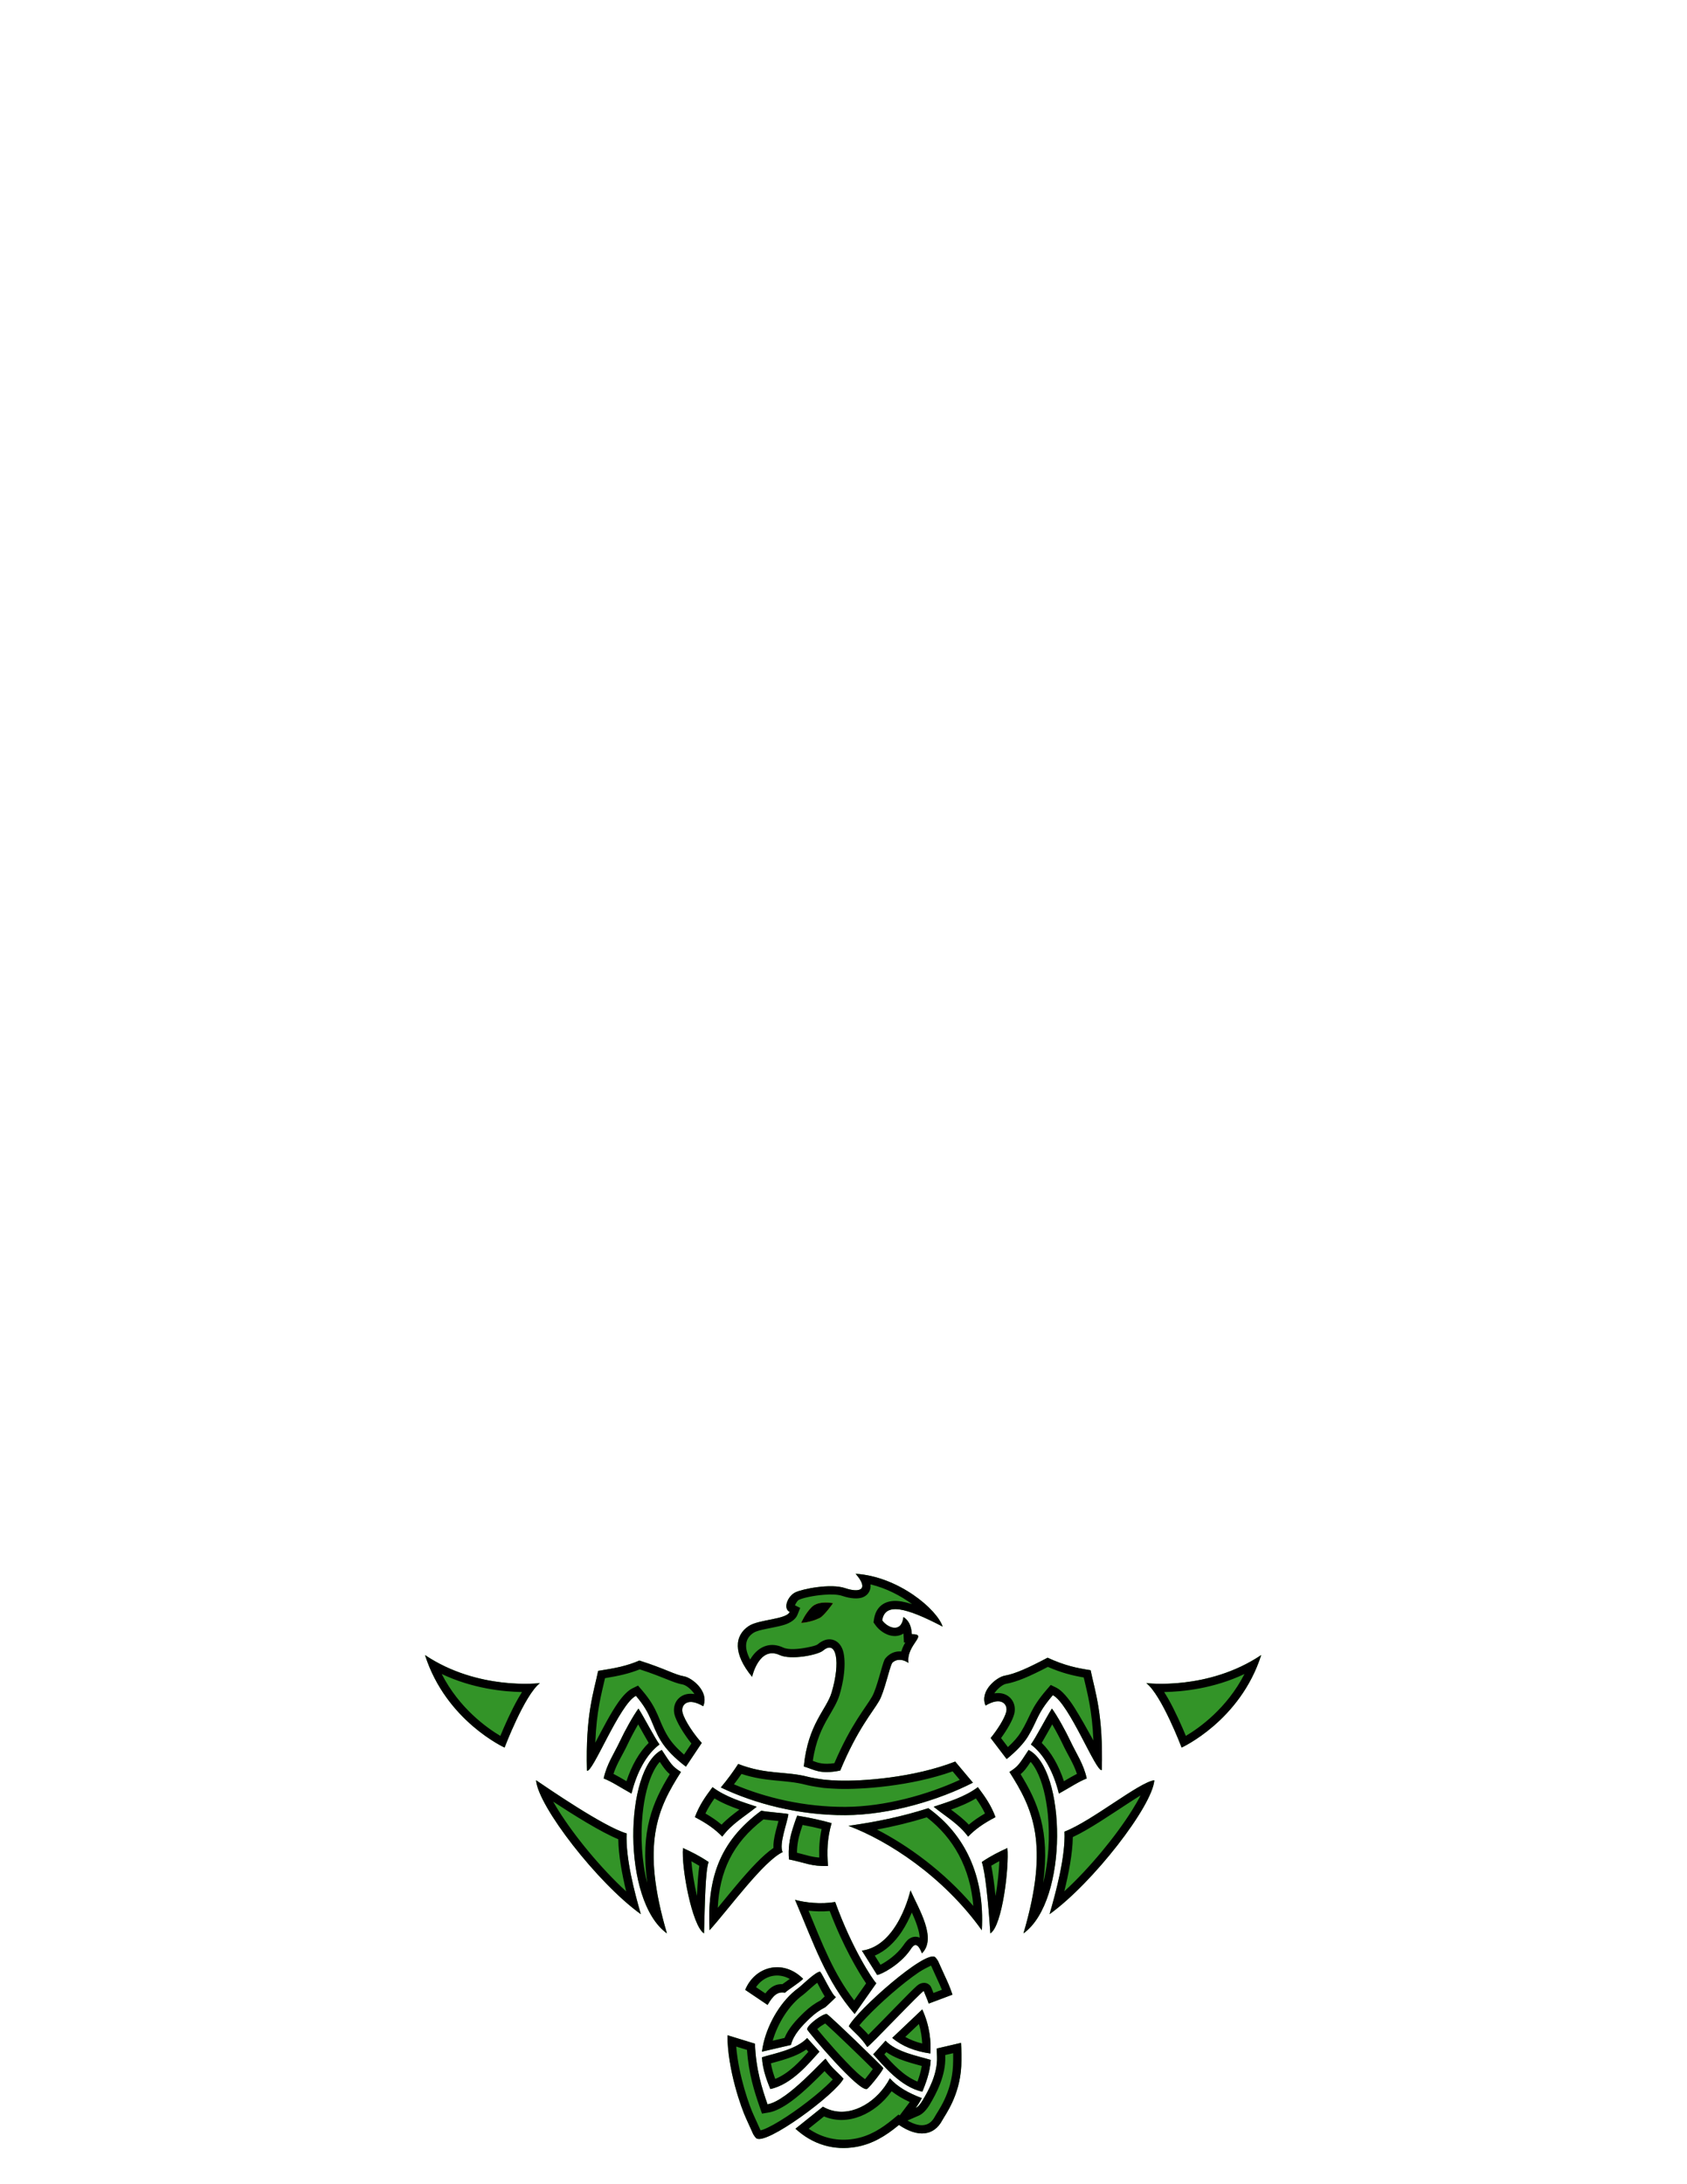 <?xml version="1.0" encoding="UTF-8" standalone="no"?>
<!DOCTYPE svg PUBLIC "-//W3C//DTD SVG 1.1//EN" "http://www.w3.org/Graphics/SVG/1.1/DTD/svg11.dtd">
<svg width="100%" height="100%" viewBox="0 0 2550 3300" version="1.1" xmlns="http://www.w3.org/2000/svg" xmlns:xlink="http://www.w3.org/1999/xlink" xml:space="preserve" xmlns:serif="http://www.serif.com/" style="fill-rule:evenodd;clip-rule:evenodd;stroke-linejoin:round;stroke-miterlimit:2;">
    <g transform="matrix(1.006,0,0,1.006,-7.25,12.799)">
        <g transform="matrix(0.994,0,0,0.994,7.208,-12.724)">
            <path d="M1384.14,3184.91C1388.15,3183.17 1391.7,3178.32 1394.46,3173.75C1403.6,3158.56 1417.36,3133.57 1416.38,3107.67C1416.28,3105.06 1416.14,3097.72 1415.97,3095.14L1452.7,3086.57C1453.38,3096.63 1453.56,3111.59 1453.05,3121.7C1450.79,3166.62 1428.67,3195.41 1424.3,3203.65C1411.9,3227.04 1387.62,3230.15 1358.88,3210.58C1358.4,3210.98 1357.91,3211.38 1357.42,3211.78C1338.74,3227.09 1318.98,3239.43 1293.99,3243.79C1260.84,3249.57 1228.54,3240.35 1202.45,3216.3L1243.97,3183.01C1276.46,3201.81 1315.04,3183.57 1337.21,3152.92C1340.31,3148.63 1342.94,3144.36 1345.13,3140.11C1356.29,3152.91 1373.16,3162.43 1393.41,3170.03C1390.78,3175.29 1387.66,3180.23 1384.14,3184.91ZM1141.18,3087.8C1142.65,3126.62 1151.73,3155.07 1160.2,3179.41C1191.09,3174.28 1247.25,3108.34 1248.1,3110.63C1257.46,3125.33 1266.08,3130.59 1275,3140.74C1263.64,3163.71 1156.65,3243.2 1142.88,3230.43C1141.69,3229.32 1139.07,3225.64 1138.59,3224.61C1135.03,3216.94 1131.75,3209.15 1128.14,3201.51C1120.56,3185.43 1099.69,3126.97 1099.6,3075.05L1141.18,3087.8ZM1406.91,3112.34C1405.97,3131.75 1398.5,3149.85 1394.26,3160.35C1361.44,3153.44 1334.91,3120.2 1319.99,3103.89L1338.6,3083.27C1354.96,3100.68 1387.15,3106.28 1406.91,3112.34ZM1220.1,3066.2C1219.57,3059.73 1244.7,3041.49 1249.89,3043.1C1253.16,3044.11 1334.77,3122.83 1335.12,3124.67C1335.6,3127.18 1316.25,3151.82 1311.03,3155.92C1300.65,3164.07 1220.31,3068.72 1220.1,3066.2ZM1151.78,3108.34C1152.72,3127.75 1160.19,3145.85 1164.43,3156.35C1197.25,3149.44 1223.78,3116.2 1238.7,3099.89L1220.09,3079.27C1203.73,3096.68 1171.54,3102.28 1151.78,3108.34ZM1348.73,3079.04L1394.1,3036.01C1405.81,3061.84 1407.45,3084.74 1406.4,3102.65C1382.7,3099.26 1363.34,3091.53 1348.73,3079.04ZM1151.78,3099.89L1195.55,3089.76C1199.57,3074.12 1211.58,3061.44 1224.88,3048.8C1231.45,3042.56 1239.17,3036.89 1247.32,3032.86C1248.32,3032.36 1263.61,3017.78 1263.56,3017.43C1258.01,3015.01 1243.56,2983.25 1239.71,2978.98C1232.63,2979.11 1212.1,2999.89 1206.68,3003.82C1181.3,3022.23 1161.83,3055.4 1154.42,3085.77C1153.16,3090.92 1152.29,3095.58 1151.78,3099.89ZM1403.84,3027.23C1402.16,3021.7 1398.1,3012.99 1396.46,3008.28C1395.57,3005.71 1311.71,3095.07 1310.87,3092.78C1301.5,3078.08 1291.97,3071.62 1283.05,3061.47C1294.4,3038.5 1400.01,2944.48 1413.78,2957.26C1414.97,2958.37 1417.59,2962.04 1418.07,2963.08C1421.63,2970.74 1424.91,2978.53 1428.52,2986.17C1430.83,2991.08 1436.4,3003.01 1439.73,3013.77L1403.84,3027.23ZM1262.47,2873.73C1287.75,2943.97 1319.44,2991.54 1324.63,2996.54L1291.91,3043C1248.55,2992.99 1230.2,2936.81 1201.78,2870.44C1216.63,2874.63 1240.59,2877.42 1262.47,2873.73ZM1126.47,3006.49C1141.08,2971 1183.49,2959.31 1214.03,2989.84C1207.77,2996.17 1192.53,3005.35 1186.52,3010.84C1175.84,3008.94 1169.24,3013.89 1160.28,3029.26L1126.47,3006.49ZM1376.26,2856.15C1376.26,2856.15 1357.81,2939.91 1302.84,2947.24L1325.89,2983.96C1331.69,2983.55 1359.73,2969.16 1375.5,2946.79C1378.93,2941.92 1385.13,2929.37 1393.61,2951.37C1416.37,2928.61 1389.38,2885.55 1376.26,2856.15ZM1029.33,2677.28C1015.53,2668.3 1015.05,2666.19 1000.37,2644.03C943.889,2672.37 939.426,2871.77 1008.14,2921.18C968.187,2785.67 994.352,2732.19 1029.33,2677.28ZM1525.89,2677.28C1539.69,2668.3 1540.17,2666.19 1554.85,2644.03C1611.33,2672.37 1615.8,2871.77 1547.08,2921.18C1587.03,2785.67 1560.87,2732.19 1525.89,2677.28ZM1484.06,2813.32C1489.07,2826.95 1493.93,2873.32 1497.04,2921.18C1515.17,2909.78 1525.55,2821.1 1522.82,2792.19C1510.4,2797.91 1498.76,2803.44 1484.06,2813.32ZM1071.16,2813.32C1066.15,2826.95 1065.55,2875.09 1064.2,2921.18C1046.07,2909.78 1029.67,2821.1 1032.4,2792.19C1044.82,2797.91 1056.46,2803.44 1071.16,2813.32ZM1183.04,2798.38C1177.18,2786.28 1190.19,2754.06 1191.76,2740.88C1185.31,2739.34 1157.13,2737.64 1150.87,2735.72C1086.66,2782.78 1068.76,2839.5 1072.54,2916.45C1102.2,2883.6 1153.87,2812.18 1183.04,2798.38ZM1282.53,2758.68C1325.14,2752.6 1361.82,2745.17 1403.32,2732.01C1458.49,2771.78 1488.85,2834.2 1484.13,2916.45C1425.65,2834.64 1341.92,2780.89 1282.53,2758.68ZM1744.91,2689.78C1741.97,2728.89 1652,2845.12 1586.53,2892.14C1596.09,2859.07 1610.71,2805.24 1609.08,2767.41C1650.04,2751.84 1722.17,2692.5 1744.91,2689.78ZM810.311,2689.78C813.253,2728.89 903.224,2845.12 968.691,2892.14C959.127,2859.07 945.572,2807.97 947.208,2770.14C912.929,2760.2 827.807,2701.58 810.311,2689.78ZM1192.61,2809.41C1191.37,2793.07 1193.11,2779.23 1198.26,2762.9C1200.36,2756.24 1202.51,2749.64 1205.13,2743.26C1227.99,2747.03 1243.25,2750.8 1257.05,2754.57C1250.37,2777.72 1249.76,2798.14 1251.66,2819.39C1225.42,2819.97 1218.97,2814.76 1192.61,2809.41ZM1463.43,2774.98C1448.65,2755.18 1430.71,2745.51 1411.32,2729.82C1432.41,2722.72 1457.6,2715.59 1478.16,2700.22C1489.5,2715.34 1497.91,2727.23 1504.82,2745.53C1486.53,2755.02 1473.99,2763.99 1463.43,2774.98ZM1091.79,2774.98C1106.57,2755.18 1124.51,2745.51 1143.9,2729.82C1122.81,2722.72 1097.62,2715.59 1077.06,2700.22C1065.72,2715.34 1057.31,2727.23 1050.4,2745.53C1068.69,2755.02 1081.23,2763.99 1091.79,2774.98ZM1115.9,2665.2C1158.68,2681.82 1187.84,2675.82 1221.32,2684.59C1223.76,2685.23 1231,2686.91 1246.22,2688.96C1253.28,2689.62 1260.33,2690.04 1267.3,2690.28C1303.46,2691.48 1381.02,2686.03 1443.9,2661.58L1470.68,2693.47C1420.01,2719.38 1345.78,2742.27 1277.89,2742.53C1207.68,2742.8 1141.03,2725.27 1089.6,2700.71C1099.55,2688.87 1108.2,2677.03 1115.9,2665.2ZM954.568,2709.95C962.601,2677.58 977.117,2650.47 996.903,2635.75C989.128,2624.94 973.871,2595.2 965.125,2581.45C956.977,2592.53 944.251,2615.58 937.032,2630.97C928.624,2648.91 916.874,2665.95 912.53,2687.13C925.176,2692.07 936.204,2699.76 954.568,2709.95ZM1600.65,2709.95C1592.62,2677.58 1578.1,2650.47 1558.32,2635.75C1566.09,2624.94 1581.35,2595.2 1590.1,2581.45C1598.24,2592.53 1610.97,2615.58 1618.19,2630.97C1626.6,2648.91 1638.35,2665.95 1642.69,2687.13C1630.04,2692.07 1619.02,2699.76 1600.65,2709.95ZM1215.03,2668.99C1221.43,2604.43 1249.28,2583.33 1257.06,2557.32C1270.89,2511.03 1264.49,2476.79 1244.25,2493.84C1236.07,2500.73 1195.47,2508.43 1178.63,2500.66C1147.27,2486.18 1136.88,2533.56 1136.88,2533.56C1107.78,2498.39 1110.08,2470.98 1132.05,2456.65C1147.45,2446.61 1189.04,2446.94 1193.68,2435.46C1183.02,2430.14 1190.92,2411.56 1202.02,2406.03C1212.74,2400.7 1255.77,2392.12 1277.43,2399.5C1299.09,2406.87 1314.6,2402.32 1293.4,2377.85C1358.15,2381.91 1416.52,2431.64 1424.91,2457.65C1368.94,2428.33 1337.65,2421.09 1333.55,2448.2C1341.22,2459.08 1362.57,2468.75 1365.64,2443.16C1372.99,2447.9 1377.65,2455.55 1378.32,2469.12C1404.23,2468.97 1369.43,2485.04 1373.24,2512.47C1358.31,2502.67 1349.24,2511.37 1348.4,2512.97C1344.04,2521.3 1336.91,2555.89 1329.01,2569.73C1319.22,2586.88 1296.15,2612.37 1270.11,2675.14C1239.15,2681.36 1231.33,2673.76 1215.03,2668.99ZM1036.85,2669.26C1019.83,2656.45 1006.82,2643.06 998.919,2630.09C984.139,2605.85 985.901,2590.93 961.273,2562.27C936.627,2574.35 895.478,2680.07 887.231,2675.29C884.953,2590.19 897.359,2557.65 904.17,2524.54C929.93,2520.52 947.327,2517.24 966.507,2508.91C1007.55,2522.02 1018.96,2530.1 1034.23,2532.84C1045.87,2534.93 1072.47,2555.61 1063,2577.97C1039.38,2563.81 1028.97,2575.8 1031.71,2587.33C1034.68,2599.84 1050.5,2622.35 1060.79,2633.38L1036.85,2669.26ZM1497.49,2626C1507.17,2614.12 1518.57,2596.76 1521.05,2586.33C1523.79,2574.8 1513.37,2562.81 1489.76,2576.97C1480.28,2554.61 1506.89,2533.93 1518.53,2531.84C1535.09,2528.87 1554.57,2519.92 1583.56,2504.64C1609.47,2516.58 1627.57,2520.26 1648.59,2523.54C1655.4,2556.65 1667.8,2589.19 1665.52,2674.29C1657.28,2679.07 1616.13,2573.35 1591.48,2561.27C1566.85,2589.93 1568.62,2599.4 1553.84,2623.65C1547.5,2634.04 1536.46,2645.81 1521.68,2657.8L1497.49,2626ZM1732.73,2543.01C1756.03,2561.01 1786.15,2640.42 1786.15,2640.42C1786.15,2640.42 1874.67,2600.21 1906.45,2500.64C1825.94,2554.66 1732.73,2543.01 1732.73,2543.01ZM816.153,2543.01C792.849,2561.01 762.729,2640.42 762.729,2640.42C762.729,2640.42 674.212,2600.21 642.434,2500.64C722.938,2554.66 816.153,2543.01 816.153,2543.01Z" style="fill:rgb(51,148,40);"/>
            <path d="M1384.14,3184.91C1388.15,3183.17 1391.7,3178.32 1394.46,3173.75C1403.6,3158.56 1417.36,3133.57 1416.38,3107.67C1416.28,3105.06 1416.14,3097.72 1415.97,3095.14L1452.7,3086.57C1453.38,3096.63 1453.56,3111.59 1453.05,3121.7C1450.79,3166.62 1428.67,3195.41 1424.3,3203.65C1411.9,3227.04 1387.62,3230.15 1358.88,3210.58C1358.4,3210.98 1357.91,3211.38 1357.42,3211.78C1338.74,3227.09 1318.98,3239.43 1293.99,3243.79C1260.84,3249.57 1228.54,3240.35 1202.45,3216.3L1243.97,3183.01C1276.46,3201.81 1315.04,3183.57 1337.21,3152.92C1340.31,3148.63 1342.94,3144.36 1345.13,3140.11C1356.29,3152.91 1373.16,3162.43 1393.41,3170.03C1390.78,3175.29 1387.66,3180.23 1384.14,3184.91ZM1360,3196.21L1358.14,3194.94L1350.89,3200.96C1350.43,3201.35 1349.96,3201.73 1349.5,3202.12C1332.49,3216.05 1314.6,3227.5 1291.84,3231.47C1267.22,3235.77 1243.15,3230.66 1222.4,3216.32C1222.4,3216.32 1245.57,3197.74 1245.57,3197.74C1281.85,3213.07 1323.16,3193.68 1347.34,3160.24C1347.48,3160.05 1347.62,3159.86 1347.75,3159.67C1355.61,3165.84 1364.85,3171.24 1375.19,3175.99C1374.85,3176.46 1374.5,3176.93 1374.15,3177.39L1360,3196.21ZM1141.18,3087.8C1142.65,3126.62 1151.73,3155.07 1160.2,3179.41C1191.09,3174.28 1247.25,3108.34 1248.1,3110.63C1257.46,3125.33 1266.08,3130.59 1275,3140.74C1263.64,3163.71 1156.65,3243.2 1142.88,3230.43C1141.69,3229.32 1139.07,3225.64 1138.59,3224.61C1135.03,3216.94 1131.75,3209.15 1128.14,3201.51C1120.56,3185.43 1099.69,3126.97 1099.6,3075.05L1141.18,3087.8ZM1129.16,3097.19C1131.62,3133.05 1140.25,3160.11 1148.39,3183.51L1151.85,3193.46L1162.25,3191.74C1172.08,3190.11 1184.28,3183.64 1196.59,3174.55C1215.35,3160.69 1234.95,3140.85 1246.43,3129.25C1250.62,3134.06 1254.71,3137.83 1258.82,3141.88C1256.09,3144.89 1252.52,3148.35 1248.43,3152.15C1227.9,3171.24 1194.34,3196.22 1169.29,3210.09C1163.56,3213.27 1158.32,3215.84 1153.84,3217.54C1152.51,3218.04 1150.93,3218.48 1149.68,3218.8C1146.2,3211.29 1142.98,3203.66 1139.45,3196.18C1133.01,3182.53 1116.58,3136.99 1112.85,3092.19L1129.16,3097.19ZM1371.74,3203.92L1389.12,3196.38C1395.13,3193.77 1401.04,3187.06 1405.17,3180.19C1415.25,3163.45 1429.95,3135.75 1428.87,3107.19C1428.85,3106.64 1428.82,3105.87 1428.8,3104.98C1428.8,3104.98 1440.8,3102.18 1440.8,3102.18C1440.91,3108.84 1440.84,3115.67 1440.57,3121.07C1438.44,3163.2 1417.35,3190.07 1413.25,3197.8C1410,3203.93 1405.73,3208.17 1400.3,3209.95C1392.21,3212.6 1382.56,3210.22 1371.74,3203.92ZM1406.91,3112.34C1405.97,3131.75 1398.5,3149.85 1394.26,3160.35C1361.44,3153.44 1334.91,3120.2 1319.99,3103.89L1338.6,3083.27C1354.96,3100.68 1387.15,3106.28 1406.91,3112.34ZM1220.1,3066.2C1219.57,3059.73 1244.7,3041.49 1249.89,3043.1C1253.16,3044.11 1334.77,3122.83 1335.12,3124.67C1335.6,3127.18 1316.25,3151.82 1311.03,3155.92C1300.65,3164.07 1220.31,3068.72 1220.1,3066.2ZM1151.78,3108.34C1152.72,3127.75 1160.19,3145.85 1164.43,3156.35C1197.25,3149.44 1223.78,3116.2 1238.7,3099.89L1220.09,3079.27C1203.73,3096.68 1171.54,3102.28 1151.78,3108.34ZM1393.37,3121.48C1391.93,3130.18 1389.35,3138.29 1386.85,3145.06C1366.13,3136.77 1348.97,3117.87 1336.76,3103.97C1336.76,3103.97 1339.8,3100.59 1339.8,3100.59C1345.67,3104.64 1352.32,3108.03 1359.33,3110.87C1370.62,3115.44 1382.84,3118.61 1393.37,3121.48L1393.37,3121.48ZM1247.38,3057.23C1262.41,3070.68 1303.21,3109.95 1319.36,3126.18C1316,3130.72 1311.22,3137.07 1307.59,3141.45C1304.27,3138.99 1299.37,3135.19 1295.38,3131.47C1274.71,3112.16 1246.79,3079.93 1235.38,3065.79C1236.06,3065.14 1236.77,3064.49 1237.42,3063.94C1240.2,3061.62 1244.45,3058.96 1247.38,3057.23ZM1165.32,3117.48C1175.85,3114.61 1188.07,3111.44 1199.36,3106.87C1206.37,3104.03 1213.02,3100.64 1218.89,3096.59C1218.89,3096.59 1221.93,3099.97 1221.93,3099.97C1209.71,3113.87 1192.56,3132.77 1171.84,3141.06C1169.34,3134.29 1166.76,3126.18 1165.32,3117.48L1165.32,3117.48ZM1348.73,3079.04L1394.1,3036.01C1405.81,3061.84 1407.45,3084.74 1406.4,3102.65C1382.7,3099.26 1363.34,3091.53 1348.73,3079.04ZM1151.78,3099.89L1195.55,3089.76C1199.57,3074.12 1211.58,3061.44 1224.88,3048.8C1231.45,3042.56 1239.17,3036.89 1247.32,3032.86C1248.32,3032.36 1263.61,3017.78 1263.56,3017.43C1258.01,3015.01 1243.56,2983.25 1239.71,2978.98C1232.63,2979.11 1212.1,2999.89 1206.68,3003.82C1181.3,3022.23 1161.83,3055.4 1154.42,3085.77C1153.16,3090.92 1152.29,3095.58 1151.78,3099.89ZM1403.84,3027.23C1402.16,3021.7 1398.1,3012.99 1396.46,3008.28C1395.57,3005.71 1311.71,3095.07 1310.87,3092.78C1301.5,3078.08 1291.97,3071.62 1283.05,3061.47C1294.4,3038.5 1400.01,2944.48 1413.78,2957.26C1414.97,2958.37 1417.59,2962.04 1418.07,2963.08C1421.63,2970.74 1424.91,2978.53 1428.52,2986.17C1430.83,2991.08 1436.4,3003.01 1439.73,3013.77L1403.84,3027.23ZM1368.39,3077.62L1389.03,3058.05C1392.18,3068.68 1393.6,3078.58 1394.02,3087.56C1384.51,3085.21 1375.94,3081.93 1368.39,3077.62L1368.39,3077.62ZM1235.36,2995.76C1238.51,3001.75 1242.47,3009.59 1246.03,3015.4L1246.65,3016.39L1240.35,3022.38C1231.62,3026.9 1223.34,3033.02 1216.27,3039.74C1203.33,3052.04 1191.84,3064.63 1185.93,3079.15L1168.02,3083.3C1175.63,3057.17 1192.4,3029.63 1214.02,3013.94C1217.06,3011.74 1224.68,3004.48 1232.19,2998.22C1233.13,2997.43 1234.24,2996.58 1235.36,2995.76ZM1407.41,2969.82C1410.72,2977.03 1413.83,2984.33 1417.21,2991.51C1418.6,2994.45 1421.25,3000.08 1423.79,3006.4L1411.03,3011.18C1409.93,3008.52 1408.91,3006.04 1408.27,3004.17C1406.95,3000.4 1404.44,2997.94 1400.96,2996.58C1399.81,2996.14 1393.17,2994.17 1386.16,3000.22C1376.03,3008.96 1332.69,3054.49 1312.68,3074.3C1308.08,3068.93 1303.49,3064.64 1298.99,3060.14C1301.83,3056.64 1305.62,3052.48 1310.01,3047.86C1330.42,3026.38 1363.73,2997 1388.62,2980.14C1395.06,2975.79 1403.25,2971.76 1407.41,2969.82ZM1262.47,2873.73C1287.75,2943.97 1319.44,2991.54 1324.63,2996.54L1291.91,3043C1248.55,2992.99 1230.2,2936.81 1201.78,2870.44C1216.63,2874.63 1240.59,2877.42 1262.47,2873.73ZM1126.47,3006.49C1141.08,2971 1183.49,2959.31 1214.03,2989.84C1207.77,2996.17 1192.53,3005.35 1186.52,3010.84C1175.84,3008.94 1169.24,3013.89 1160.28,3029.26L1126.47,3006.49ZM1254.18,2887.37C1274.28,2940.47 1297.55,2979.72 1309.22,2996.71C1309.22,2996.71 1291.16,3022.35 1291.16,3022.35C1260.11,2982.04 1243.2,2937.53 1222.25,2886.91C1232.26,2888 1243.27,2888.32 1254.18,2887.37ZM1142.79,3002.41C1148.8,2993.63 1157.38,2987.71 1166.94,2985.62C1175.63,2983.73 1184.99,2985.08 1193.84,2990.01C1190.01,2992.72 1186.01,2995.45 1182.75,2997.87C1173.15,2997.54 1165.17,3001.27 1156.86,3011.89L1142.79,3002.41ZM1376.26,2856.15C1376.26,2856.15 1357.81,2939.91 1302.84,2947.24L1325.89,2983.96C1331.69,2983.55 1359.73,2969.16 1375.5,2946.79C1378.93,2941.92 1385.13,2929.37 1393.61,2951.37C1416.37,2928.61 1389.38,2885.55 1376.26,2856.15ZM1331,2968.58L1322.31,2954.75C1339.31,2947.55 1352.73,2934.05 1362.82,2918.96C1369.33,2909.22 1374.44,2898.89 1378.32,2889.6L1378.32,2889.6C1381.42,2896.37 1384.31,2903.28 1386.49,2910.07C1388.44,2916.15 1390.03,2922.12 1390.17,2927.59C1388.88,2927.03 1387.69,2926.7 1386.65,2926.53C1382.23,2925.78 1378.01,2926.79 1374.2,2929.4C1370.66,2931.82 1367.43,2936.55 1365.29,2939.59C1355.7,2953.18 1340.93,2963.38 1331,2968.58ZM1525.89,2677.28C1539.69,2668.3 1540.17,2666.19 1554.85,2644.03C1611.33,2672.37 1615.8,2871.77 1547.08,2921.18C1587.03,2785.67 1560.87,2732.19 1525.89,2677.28ZM1029.33,2677.28C1015.53,2668.3 1015.05,2666.19 1000.37,2644.03C943.889,2672.37 939.426,2871.77 1008.14,2921.18C968.187,2785.67 994.352,2732.19 1029.33,2677.28ZM1071.16,2813.32C1066.15,2826.95 1065.55,2875.09 1064.2,2921.18C1046.07,2909.78 1029.67,2821.1 1032.4,2792.19C1044.82,2797.91 1056.46,2803.44 1071.16,2813.32ZM1484.06,2813.32C1489.07,2826.95 1493.93,2873.32 1497.04,2921.18C1515.17,2909.78 1525.55,2821.1 1522.82,2792.19C1510.4,2797.91 1498.76,2803.44 1484.06,2813.32ZM1282.53,2758.68C1325.14,2752.6 1361.82,2745.17 1403.32,2732.01C1458.49,2771.78 1488.85,2834.2 1484.13,2916.45C1425.65,2834.64 1341.92,2780.89 1282.53,2758.68ZM1183.04,2798.38C1177.18,2786.28 1190.19,2754.06 1191.76,2740.88C1185.31,2739.34 1157.13,2737.64 1150.87,2735.72C1086.66,2782.78 1068.76,2839.5 1072.54,2916.45C1102.2,2883.6 1153.87,2812.18 1183.04,2798.38ZM1744.91,2689.78C1741.97,2728.89 1652,2845.12 1586.53,2892.14C1596.09,2859.07 1610.71,2805.24 1609.08,2767.41C1650.04,2751.84 1722.17,2692.5 1744.91,2689.78ZM810.311,2689.78C813.253,2728.89 903.224,2845.12 968.691,2892.14C959.127,2859.07 945.572,2807.97 947.208,2770.14C912.929,2760.2 827.807,2701.58 810.311,2689.78ZM1169.16,2792.08C1161.24,2797.49 1152.29,2805.45 1142.96,2815.04C1124.08,2834.43 1103.03,2860.63 1084.95,2882.57C1087.76,2828.22 1106.47,2785.41 1154.09,2748.93C1160.41,2749.79 1169.33,2750.62 1176.72,2751.4C1174.27,2760.63 1170.91,2771.95 1169.65,2781.47C1169.15,2785.24 1168.99,2788.82 1169.16,2792.08ZM1325.71,2764.3C1350.85,2759.6 1375.07,2753.8 1400.96,2745.84C1441.55,2777.11 1466.56,2822.27 1471.29,2879.76C1426.56,2827.33 1372.67,2788.48 1325.71,2764.3L1325.71,2764.3ZM1504.86,2864.64C1508.06,2846.6 1510.06,2827.17 1510.62,2811.99C1506.71,2814.05 1502.69,2816.31 1498.43,2818.93C1500.68,2829.67 1502.89,2845.8 1504.86,2864.64ZM1053.55,2864.51C1054.35,2846 1055.43,2829.89 1057.11,2819.13L1057.11,2819.13C1052.91,2816.54 1048.95,2814.29 1045.1,2812.25C1046.28,2827.38 1049.35,2846.64 1053.55,2864.51ZM836.185,2722.09C866.353,2741.86 908.512,2768.27 934.596,2778.9C934.949,2803.47 940.32,2832.08 946.539,2857.76C908.653,2823.08 868.387,2774.18 844.046,2735.22C841.202,2730.67 838.565,2726.28 836.184,2722.09L836.185,2722.09ZM1724.13,2712.64C1720.66,2719.51 1716.24,2727.11 1711.17,2735.22C1686.86,2774.14 1646.65,2822.98 1608.8,2857.64C1615.41,2830.91 1621.31,2800.72 1621.68,2775.64C1646.25,2764.3 1678.64,2741.91 1705.86,2724.29C1712.41,2720.06 1718.56,2716.05 1724.13,2712.64ZM1012.47,2680.64C986.857,2722.33 967.688,2765.91 978.361,2844.86C970.04,2812.38 967.942,2774.65 971.352,2740.85C973.926,2715.33 979.595,2692.05 988.407,2675.26C991.103,2670.12 994.033,2665.62 997.298,2662.03C1003.79,2671.74 1007.19,2676.26 1012.47,2680.64ZM1576.86,2844.86C1587.53,2765.91 1568.36,2722.33 1542.75,2680.64C1548.03,2676.26 1551.43,2671.74 1557.92,2662.03C1561.19,2665.62 1564.12,2670.12 1566.81,2675.26C1575.62,2692.05 1581.29,2715.33 1583.87,2740.85C1587.28,2774.65 1585.18,2812.38 1576.86,2844.86ZM1192.61,2809.41C1191.37,2793.07 1193.11,2779.23 1198.26,2762.9C1200.36,2756.24 1202.51,2749.64 1205.13,2743.26C1227.99,2747.03 1243.25,2750.8 1257.05,2754.57C1250.37,2777.72 1249.76,2798.14 1251.66,2819.39C1225.42,2819.97 1218.97,2814.76 1192.61,2809.41ZM1204.73,2799.32C1204.78,2788.36 1206.54,2778.2 1210.18,2766.66C1211.16,2763.54 1212.16,2760.43 1213.21,2757.35C1224.46,2759.41 1233.68,2761.47 1241.93,2763.53C1238.77,2778.45 1237.87,2792.5 1238.34,2806.58C1225.84,2805.59 1218.25,2802.61 1204.73,2799.32L1204.73,2799.32ZM1463.43,2774.98C1448.65,2755.18 1430.71,2745.51 1411.32,2729.82C1432.41,2722.72 1457.6,2715.59 1478.16,2700.22C1489.5,2715.34 1497.91,2727.23 1504.82,2745.53C1486.53,2755.02 1473.99,2763.99 1463.43,2774.98ZM1091.79,2774.98C1106.57,2755.18 1124.51,2745.51 1143.9,2729.82C1122.81,2722.72 1097.62,2715.59 1077.06,2700.22C1065.72,2715.34 1057.31,2727.23 1050.4,2745.53C1068.69,2755.02 1081.23,2763.99 1091.79,2774.98ZM1090.75,2756.88C1083.78,2750.98 1075.86,2745.49 1066.32,2739.99C1070.29,2731.64 1074.8,2724.59 1080.05,2717.24C1092.09,2724.45 1105.05,2729.7 1117.64,2734.15C1108.08,2741.28 1099.06,2748.16 1090.75,2756.88ZM1464.47,2756.88C1456.16,2748.16 1447.14,2741.28 1437.58,2734.15C1450.17,2729.7 1463.13,2724.45 1475.17,2717.24C1480.42,2724.59 1484.93,2731.64 1488.9,2739.99C1479.36,2745.49 1471.44,2750.98 1464.47,2756.88ZM1115.9,2665.2C1158.68,2681.82 1187.84,2675.82 1221.32,2684.59C1223.76,2685.23 1231,2686.91 1246.22,2688.96C1253.28,2689.62 1260.33,2690.04 1267.3,2690.28C1303.46,2691.48 1381.02,2686.03 1443.9,2661.58L1470.68,2693.47C1420.01,2719.38 1345.78,2742.27 1277.89,2742.53C1207.68,2742.8 1141.03,2725.27 1089.6,2700.71C1099.55,2688.87 1108.2,2677.03 1115.9,2665.2ZM1120.87,2680.26C1159.16,2692.89 1186.77,2688.46 1218.16,2696.68C1220.74,2697.36 1228.41,2699.17 1244.55,2701.35L1244.81,2701.39C1252.37,2702.09 1259.67,2702.53 1266.88,2702.77C1302.46,2703.95 1377,2698.84 1440,2676.37C1440,2676.37 1450.79,2689.23 1450.79,2689.23C1402.53,2711.42 1337.66,2729.8 1277.84,2730.03C1216.07,2730.27 1157.13,2716.32 1109.44,2695.96C1113.47,2690.73 1117.26,2685.49 1120.87,2680.26ZM954.568,2709.95C962.601,2677.58 977.117,2650.47 996.903,2635.75C989.128,2624.94 973.871,2595.2 965.125,2581.45C956.977,2592.53 944.251,2615.58 937.032,2630.97C928.624,2648.91 916.874,2665.95 912.53,2687.13C925.176,2692.07 936.204,2699.76 954.568,2709.95ZM1600.65,2709.95C1592.62,2677.58 1578.1,2650.47 1558.32,2635.75C1566.09,2624.94 1581.35,2595.2 1590.1,2581.45C1598.24,2592.53 1610.97,2615.58 1618.19,2630.97C1626.6,2648.91 1638.35,2665.95 1642.69,2687.13C1630.04,2692.07 1619.02,2699.76 1600.65,2709.95ZM946.966,2691.21C939.601,2686.92 933.369,2683.22 927.315,2680.14C932.527,2664.22 941.641,2650.59 948.349,2636.28C952.566,2627.29 958.731,2615.56 964.668,2605.37C969.988,2614.81 975.74,2625.26 980.559,2633.35C966.277,2647.34 954.803,2667.48 946.966,2691.21L946.966,2691.21ZM1608.25,2691.21C1600.42,2667.48 1588.94,2647.34 1574.66,2633.35C1579.48,2625.26 1585.23,2614.81 1590.55,2605.37C1596.49,2615.56 1602.65,2627.29 1606.87,2636.28C1613.58,2650.59 1622.69,2664.22 1627.9,2680.13C1621.85,2683.22 1615.62,2686.92 1608.25,2691.21L1608.25,2691.21ZM1215.03,2668.99C1221.43,2604.43 1249.28,2583.33 1257.06,2557.32C1270.89,2511.03 1264.49,2476.79 1244.25,2493.84C1236.07,2500.73 1195.47,2508.43 1178.63,2500.66C1147.27,2486.18 1136.88,2533.56 1136.88,2533.56C1107.78,2498.39 1110.08,2470.98 1132.05,2456.65C1147.45,2446.61 1189.04,2446.94 1193.68,2435.46C1183.02,2430.14 1190.92,2411.56 1202.02,2406.03C1212.74,2400.7 1255.77,2392.12 1277.43,2399.5C1299.09,2406.87 1314.6,2402.32 1293.4,2377.85C1358.15,2381.91 1416.52,2431.64 1424.91,2457.65C1368.94,2428.33 1337.65,2421.09 1333.55,2448.2C1341.22,2459.08 1362.57,2468.75 1365.64,2443.16C1372.99,2447.9 1377.65,2455.55 1378.32,2469.12C1404.23,2468.97 1369.43,2485.04 1373.24,2512.47C1358.31,2502.67 1349.24,2511.37 1348.4,2512.97C1344.04,2521.3 1336.91,2555.89 1329.01,2569.73C1319.22,2586.88 1296.15,2612.37 1270.11,2675.14C1239.15,2681.36 1231.33,2673.76 1215.03,2668.99ZM1036.85,2669.26C1019.83,2656.45 1006.82,2643.06 998.919,2630.09C984.139,2605.85 985.901,2590.93 961.273,2562.27C936.627,2574.35 895.478,2680.07 887.231,2675.29C884.953,2590.19 897.359,2557.65 904.17,2524.54C929.93,2520.52 947.327,2517.24 966.507,2508.91C1007.55,2522.02 1018.96,2530.1 1034.23,2532.84C1045.87,2534.93 1072.47,2555.61 1063,2577.97C1039.38,2563.81 1028.97,2575.8 1031.71,2587.33C1034.68,2599.84 1050.5,2622.35 1060.79,2633.38L1036.85,2669.26ZM1497.49,2626C1507.17,2614.12 1518.57,2596.76 1521.05,2586.33C1523.79,2574.8 1513.37,2562.81 1489.76,2576.97C1480.28,2554.61 1506.89,2533.93 1518.53,2531.84C1535.09,2528.87 1554.57,2519.92 1583.56,2504.64C1609.47,2516.58 1627.57,2520.26 1648.59,2523.54C1655.4,2556.65 1667.8,2589.19 1665.52,2674.29C1657.28,2679.07 1616.13,2573.35 1591.48,2561.27C1566.85,2589.93 1568.62,2599.4 1553.84,2623.65C1547.5,2634.04 1536.46,2645.81 1521.68,2657.8L1497.49,2626ZM1315.88,2393.87C1339.63,2399.56 1361.47,2411.01 1378.65,2423.67C1367.3,2420.06 1357.91,2418.44 1350.58,2418.89C1342.18,2419.42 1335.64,2422.23 1330.73,2426.81C1325.95,2431.27 1322.51,2437.6 1321.19,2446.32L1320.43,2451.3L1323.33,2455.4C1327.33,2461.06 1333.87,2466.51 1340.84,2469.42C1346.57,2471.82 1352.57,2472.53 1357.97,2471.32C1360.59,2470.73 1363.24,2469.72 1365.73,2468.11C1365.77,2468.64 1365.81,2469.18 1365.83,2469.73L1366.42,2481.68L1368.44,2481.67C1367.76,2482.82 1367.09,2484.01 1366.45,2485.25C1364.85,2488.35 1363.43,2491.68 1362.38,2495.24C1347.24,2493.83 1338.41,2505.11 1337.33,2507.18C1333,2515.45 1326,2549.8 1318.16,2563.54C1308.58,2580.31 1286.51,2605.02 1261.24,2664C1245.05,2666.37 1236.93,2663.7 1228.64,2660.55L1228.64,2660.55C1233.06,2629.97 1242.8,2610.74 1251.58,2595.51C1259.01,2582.62 1265.67,2572.14 1269.03,2560.9C1278.51,2529.21 1278.42,2502.39 1272.84,2490.27C1269.05,2482.03 1263.03,2477.94 1256.31,2477.06C1250.85,2476.34 1243.84,2477.84 1236.19,2484.28C1233.81,2486.29 1227.41,2487.74 1220.06,2489.19C1207.62,2491.63 1192.21,2493.16 1183.87,2489.3C1174.43,2484.95 1166.22,2484.62 1159.19,2486.4C1149.11,2488.94 1141.13,2496.22 1135.51,2504.87C1134.97,2505.7 1134.45,2506.55 1133.96,2507.39C1124.29,2489.37 1126.09,2475.46 1138.88,2467.12C1143.26,2464.27 1150.34,2462.76 1157.73,2461.2C1167.19,2459.2 1177.16,2457.49 1184.85,2455.17C1195.81,2451.85 1202.86,2446.11 1205.27,2440.15L1209.61,2429.44L1201.67,2425.48C1202.68,2423.19 1204.98,2418.53 1207.59,2417.23C1213.32,2414.38 1229.46,2410.78 1245.58,2409.54C1255.8,2408.75 1266.06,2408.83 1273.4,2411.33C1285.93,2415.6 1297.06,2415.97 1303.49,2413.63C1309.47,2411.44 1313.26,2407.41 1315.03,2402.12C1315.81,2399.79 1316.21,2397.04 1315.88,2393.87ZM899.875,2633C901.679,2585.17 909.124,2559.31 914.561,2535.54C935.229,2532.15 950.775,2528.78 967.065,2522.22C1005.52,2534.79 1016.96,2542.44 1032.02,2545.14C1036.01,2545.86 1042.23,2550.22 1046.97,2555.85C1047.94,2557.01 1048.88,2558.25 1049.69,2559.55C1042.13,2558.35 1036.12,2559.66 1031.78,2561.89C1021.35,2567.22 1016.81,2578.69 1019.55,2590.22C1022.28,2601.73 1034.5,2620.99 1045.14,2634.31C1045.14,2634.31 1034.02,2650.98 1034.02,2650.98L1034.02,2650.98C1023.45,2641.89 1015.12,2632.66 1009.59,2623.59C994.429,2598.71 996.021,2583.53 970.755,2554.12L964.453,2546.79L955.77,2551.04C949.55,2554.09 942.084,2561.46 934.696,2571.9C923.142,2588.23 910.538,2612.64 899.875,2633ZM1732.73,2543.01C1756.03,2561.01 1786.15,2640.42 1786.15,2640.42C1786.15,2640.42 1874.67,2600.21 1906.45,2500.64C1825.94,2554.66 1732.73,2543.01 1732.73,2543.01ZM816.153,2543.01C792.849,2561.01 762.729,2640.42 762.729,2640.42C762.729,2640.42 674.212,2600.21 642.434,2500.64C722.938,2554.66 816.153,2543.01 816.153,2543.01ZM1652.8,2629.71C1643.85,2613.38 1633.21,2594.49 1624.67,2580.87C1615,2565.44 1604.94,2553.95 1596.98,2550.04L1588.3,2545.79L1582,2553.12C1556.69,2582.58 1558.35,2592.22 1543.16,2617.14C1538.9,2624.14 1532.23,2631.76 1523.6,2639.67C1523.6,2639.67 1513.22,2626.04 1513.22,2626.04L1513.22,2626.04C1522.25,2613.65 1530.94,2598.76 1533.21,2589.22C1535.95,2577.69 1531.4,2566.22 1520.98,2560.89C1516.63,2558.66 1510.62,2557.35 1503.06,2558.55C1503.88,2557.25 1504.81,2556.01 1505.79,2554.85C1510.53,2549.22 1516.75,2544.86 1520.73,2544.14C1537.15,2541.2 1556.36,2532.89 1583.99,2518.53C1604.87,2527.62 1621.02,2531.55 1638.19,2534.51C1643.54,2557.91 1650.84,2583.32 1652.8,2629.71ZM1759.79,2556.49C1788.39,2556.02 1834.69,2551.22 1881.17,2529.27C1854.56,2581.29 1812.69,2610.85 1792.56,2622.78C1786.65,2608.5 1776.46,2585.18 1765.4,2565.79C1763.56,2562.57 1761.68,2559.45 1759.79,2556.49L1759.79,2556.49ZM789.09,2556.49C787.197,2559.45 785.321,2562.57 783.48,2565.79C772.418,2585.18 762.228,2608.5 756.326,2622.78C736.19,2610.85 694.325,2581.29 667.71,2529.27C714.19,2551.22 760.489,2556.02 789.09,2556.49L789.09,2556.49Z"/>
        </g>
        <g transform="matrix(0.785,0.099,-0.099,0.785,560.246,296.168)">
            <path d="M1168.9,2533.48C1180.33,2518.98 1208,2521.34 1208,2521.34C1208,2521.34 1194.27,2547.11 1186.5,2552.24C1169.53,2563.45 1152.69,2565.97 1152.69,2565.97C1152.69,2565.97 1157.5,2547.94 1168.9,2533.48Z" style="fill:rgb(215,162,8);"/>
            <path d="M1168.9,2533.48C1180.33,2518.98 1208,2521.34 1208,2521.34C1208,2521.34 1194.27,2547.11 1186.5,2552.24C1169.53,2563.45 1152.69,2565.97 1152.69,2565.97C1152.69,2565.97 1157.5,2547.94 1168.9,2533.48Z"/>
        </g>
    </g>
</svg>
